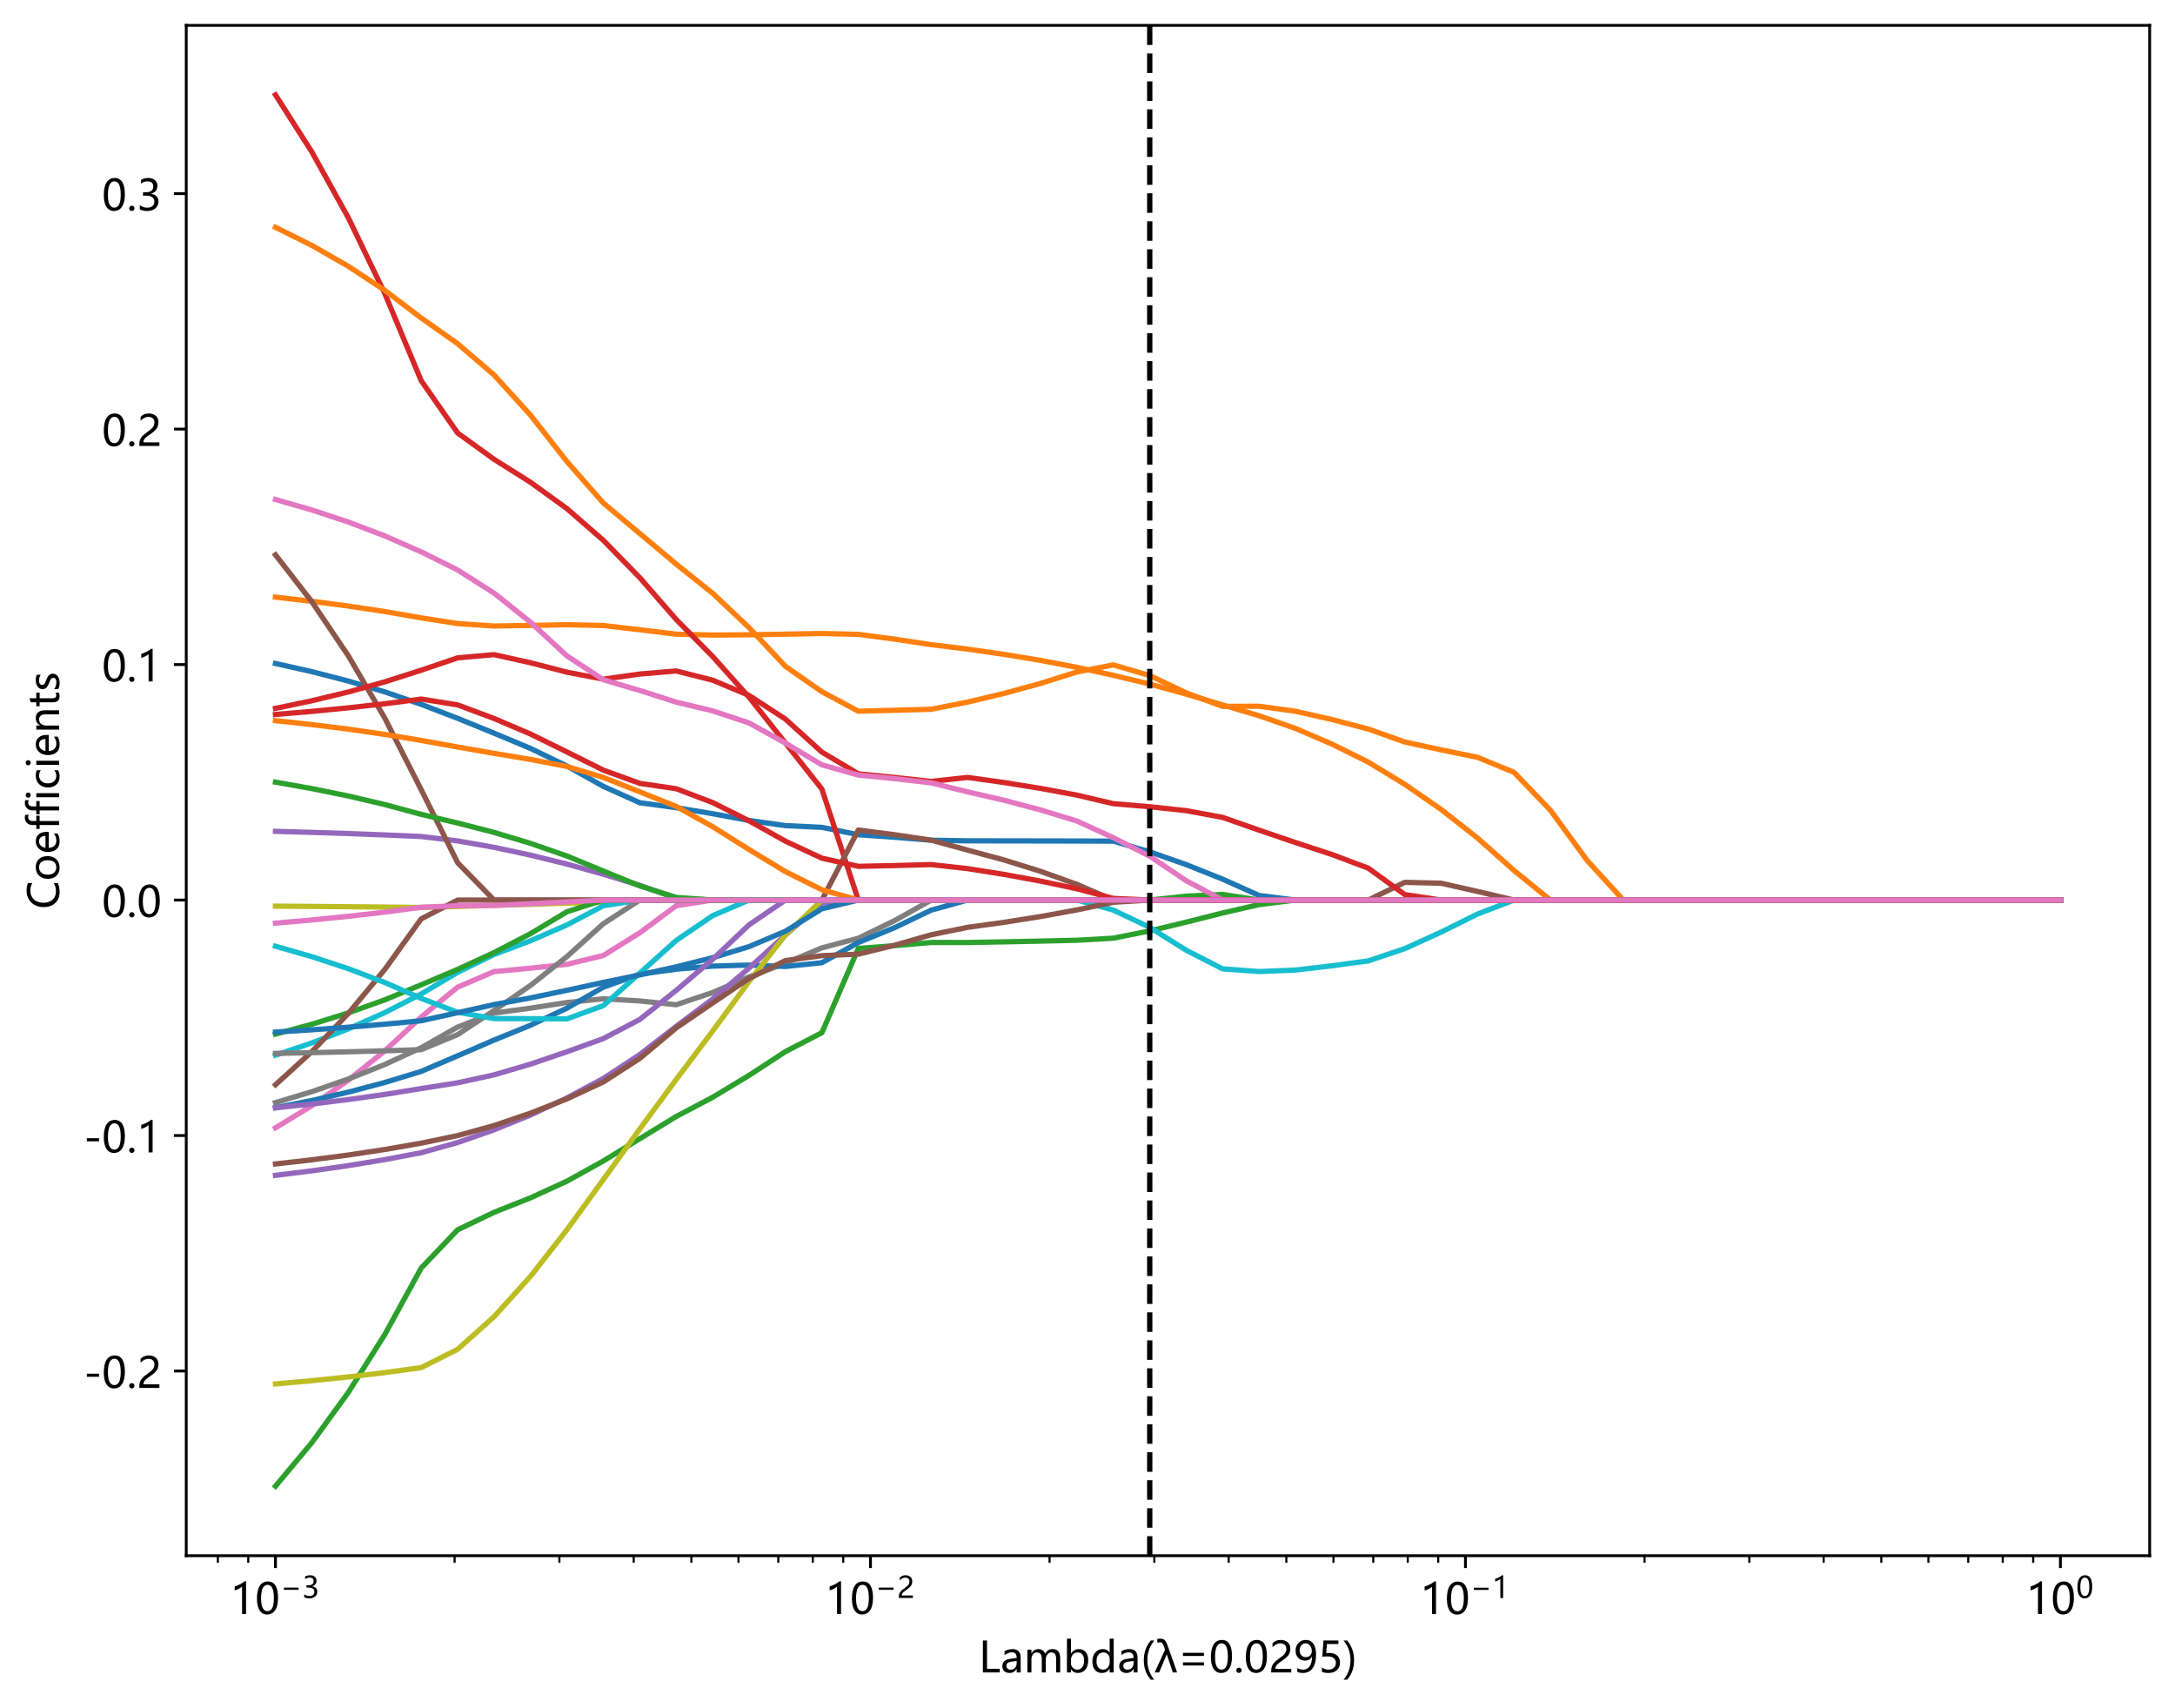 <?xml version="1.0" encoding="utf-8" standalone="no"?>
<!DOCTYPE svg PUBLIC "-//W3C//DTD SVG 1.1//EN"
  "http://www.w3.org/Graphics/SVG/1.1/DTD/svg11.dtd">
<!-- Created with matplotlib (https://matplotlib.org/) -->
<svg height="485.431pt" version="1.1" viewBox="0 0 618.131 485.431" width="618.131pt" xmlns="http://www.w3.org/2000/svg" xmlns:xlink="http://www.w3.org/1999/xlink">
 <defs>
  <style type="text/css">
*{stroke-linecap:butt;stroke-linejoin:round;}
  </style>
 </defs>
 <g id="figure_1">
  <g id="patch_1">
   <path d="M 0 485.431 
L 618.131 485.431 
L 618.131 0 
L 0 0 
z
" style="fill:#ffffff;"/>
  </g>
  <g id="axes_1">
   <g id="patch_2">
    <path d="M 52.931 442.08 
L 610.931 442.08 
L 610.931 7.2 
L 52.931 7.2 
z
" style="fill:#ffffff;"/>
   </g>
   <g id="matplotlib.axis_1">
    <g id="xtick_1">
     <g id="line2d_1">
      <defs>
       <path d="M 0 0 
L 0 3.5 
" id="mb4915606fb" style="stroke:#000000;stroke-width:0.8;"/>
      </defs>
      <g>
       <use style="stroke:#000000;stroke-width:0.8;" x="78.294" xlink:href="#mb4915606fb" y="442.08"/>
      </g>
     </g>
     <g id="text_1">
      <!-- $\mathdefault{10^{-3}}$ -->
      <defs>
       <path d="M 27.828 0 
L 27.828 64.703 
Q 25.594 62.453 20.234 59.672 
Q 14.891 56.891 10.359 55.766 
L 10.359 65.141 
Q 16.359 66.797 23.188 70.438 
Q 30.031 74.078 33.688 77.297 
L 37.312 77.297 
L 37.312 0 
z
" id="MicrosoftYaHei-49"/>
       <path d="M 4.438 36.328 
Q 4.438 56.344 11.078 66.625 
Q 17.719 76.906 30.328 76.906 
Q 54.344 76.906 54.344 38.141 
Q 54.344 19 47.578 8.859 
Q 40.828 -1.266 28.609 -1.266 
Q 17.094 -1.266 10.766 8.344 
Q 4.438 17.969 4.438 36.328 
z
M 14.203 36.766 
Q 14.203 6.641 29.5 6.641 
Q 44.531 6.641 44.531 37.25 
Q 44.531 68.953 29.781 68.953 
Q 14.203 68.953 14.203 36.766 
z
" id="MicrosoftYaHei-48"/>
       <path d="M 62.062 27.688 
L 12.312 27.688 
L 12.312 35.156 
L 62.062 35.156 
z
" id="MicrosoftYaHei-8722"/>
       <path d="M 6.984 12.641 
Q 14.75 6.641 24.516 6.641 
Q 32.328 6.641 36.891 10.469 
Q 41.453 14.312 41.453 20.75 
Q 41.453 35.109 20.906 35.109 
L 14.594 35.109 
L 14.594 43.016 
L 20.609 43.016 
Q 38.812 43.016 38.812 56.5 
Q 38.812 68.953 24.906 68.953 
Q 16.938 68.953 9.906 63.578 
L 9.906 72.609 
Q 17.328 76.906 27.25 76.906 
Q 36.922 76.906 42.781 71.844 
Q 48.641 66.797 48.641 58.734 
Q 48.641 43.891 33.5 39.656 
L 33.5 39.453 
Q 41.703 38.578 46.453 33.672 
Q 51.219 28.766 51.219 21.438 
Q 51.219 11.234 43.875 4.984 
Q 36.531 -1.266 24.312 -1.266 
Q 13.578 -1.266 6.984 2.734 
z
" id="MicrosoftYaHei-51"/>
      </defs>
      <g transform="translate(65.454 458.673)scale(0.12 -0.12)">
       <use transform="translate(0 0.366)" xlink:href="#MicrosoftYaHei-49"/>
       <use transform="translate(58.643 0.366)" xlink:href="#MicrosoftYaHei-48"/>
       <use transform="translate(118.23 38.166)scale(0.7)" xlink:href="#MicrosoftYaHei-8722"/>
       <use transform="translate(170.149 38.166)scale(0.7)" xlink:href="#MicrosoftYaHei-51"/>
      </g>
     </g>
    </g>
    <g id="xtick_2">
     <g id="line2d_2">
      <g>
       <use style="stroke:#000000;stroke-width:0.8;" x="247.385" xlink:href="#mb4915606fb" y="442.08"/>
      </g>
     </g>
     <g id="text_2">
      <!-- $\mathdefault{10^{-2}}$ -->
      <defs>
       <path d="M 41.656 55.812 
Q 41.656 61.922 37.797 65.406 
Q 33.938 68.891 27.297 68.891 
Q 22.609 68.891 17.812 66.5 
Q 13.031 64.109 8.891 59.672 
L 8.891 68.953 
Q 12.594 72.797 17.297 74.844 
Q 22.016 76.906 28.375 76.906 
Q 38.625 76.906 44.875 71.406 
Q 51.125 65.922 51.125 56.547 
Q 51.125 48.188 47.281 42.078 
Q 43.453 35.984 34.188 29.594 
Q 24.703 23.047 21.5 20.219 
Q 18.312 17.391 17.031 14.797 
Q 15.766 12.203 15.766 8.5 
L 53.375 8.5 
L 53.375 0 
L 5.812 0 
L 5.812 3.766 
Q 5.812 10.297 7.594 14.859 
Q 9.375 19.438 13.469 23.75 
Q 17.578 28.078 26.266 34.125 
Q 35.156 40.375 38.406 45.094 
Q 41.656 49.812 41.656 55.812 
z
" id="MicrosoftYaHei-50"/>
      </defs>
      <g transform="translate(234.545 458.673)scale(0.12 -0.12)">
       <use transform="translate(0 0.366)" xlink:href="#MicrosoftYaHei-49"/>
       <use transform="translate(58.643 0.366)" xlink:href="#MicrosoftYaHei-48"/>
       <use transform="translate(118.23 38.166)scale(0.7)" xlink:href="#MicrosoftYaHei-8722"/>
       <use transform="translate(170.149 38.166)scale(0.7)" xlink:href="#MicrosoftYaHei-50"/>
      </g>
     </g>
    </g>
    <g id="xtick_3">
     <g id="line2d_3">
      <g>
       <use style="stroke:#000000;stroke-width:0.8;" x="416.476" xlink:href="#mb4915606fb" y="442.08"/>
      </g>
     </g>
     <g id="text_3">
      <!-- $\mathdefault{10^{-1}}$ -->
      <g transform="translate(403.636 458.673)scale(0.12 -0.12)">
       <use transform="translate(0 0.092)" xlink:href="#MicrosoftYaHei-49"/>
       <use transform="translate(58.643 0.092)" xlink:href="#MicrosoftYaHei-48"/>
       <use transform="translate(118.23 37.892)scale(0.7)" xlink:href="#MicrosoftYaHei-8722"/>
       <use transform="translate(170.149 37.892)scale(0.7)" xlink:href="#MicrosoftYaHei-49"/>
      </g>
     </g>
    </g>
    <g id="xtick_4">
     <g id="line2d_4">
      <g>
       <use style="stroke:#000000;stroke-width:0.8;" x="585.567" xlink:href="#mb4915606fb" y="442.08"/>
      </g>
     </g>
     <g id="text_4">
      <!-- $\mathdefault{10^{0}}$ -->
      <g transform="translate(575.847 458.673)scale(0.12 -0.12)">
       <use transform="translate(0 0.366)" xlink:href="#MicrosoftYaHei-49"/>
       <use transform="translate(58.643 0.366)" xlink:href="#MicrosoftYaHei-48"/>
       <use transform="translate(118.23 38.166)scale(0.7)" xlink:href="#MicrosoftYaHei-48"/>
      </g>
     </g>
    </g>
    <g id="xtick_5">
     <g id="line2d_5">
      <defs>
       <path d="M 0 0 
L 0 2 
" id="mee32a9aa16" style="stroke:#000000;stroke-width:0.6;"/>
      </defs>
      <g>
       <use style="stroke:#000000;stroke-width:0.6;" x="61.908" xlink:href="#mee32a9aa16" y="442.08"/>
      </g>
     </g>
    </g>
    <g id="xtick_6">
     <g id="line2d_6">
      <g>
       <use style="stroke:#000000;stroke-width:0.6;" x="70.557" xlink:href="#mee32a9aa16" y="442.08"/>
      </g>
     </g>
    </g>
    <g id="xtick_7">
     <g id="line2d_7">
      <g>
       <use style="stroke:#000000;stroke-width:0.6;" x="129.196" xlink:href="#mee32a9aa16" y="442.08"/>
      </g>
     </g>
    </g>
    <g id="xtick_8">
     <g id="line2d_8">
      <g>
       <use style="stroke:#000000;stroke-width:0.6;" x="158.971" xlink:href="#mee32a9aa16" y="442.08"/>
      </g>
     </g>
    </g>
    <g id="xtick_9">
     <g id="line2d_9">
      <g>
       <use style="stroke:#000000;stroke-width:0.6;" x="180.097" xlink:href="#mee32a9aa16" y="442.08"/>
      </g>
     </g>
    </g>
    <g id="xtick_10">
     <g id="line2d_10">
      <g>
       <use style="stroke:#000000;stroke-width:0.6;" x="196.484" xlink:href="#mee32a9aa16" y="442.08"/>
      </g>
     </g>
    </g>
    <g id="xtick_11">
     <g id="line2d_11">
      <g>
       <use style="stroke:#000000;stroke-width:0.6;" x="209.873" xlink:href="#mee32a9aa16" y="442.08"/>
      </g>
     </g>
    </g>
    <g id="xtick_12">
     <g id="line2d_12">
      <g>
       <use style="stroke:#000000;stroke-width:0.6;" x="221.193" xlink:href="#mee32a9aa16" y="442.08"/>
      </g>
     </g>
    </g>
    <g id="xtick_13">
     <g id="line2d_13">
      <g>
       <use style="stroke:#000000;stroke-width:0.6;" x="230.999" xlink:href="#mee32a9aa16" y="442.08"/>
      </g>
     </g>
    </g>
    <g id="xtick_14">
     <g id="line2d_14">
      <g>
       <use style="stroke:#000000;stroke-width:0.6;" x="239.648" xlink:href="#mee32a9aa16" y="442.08"/>
      </g>
     </g>
    </g>
    <g id="xtick_15">
     <g id="line2d_15">
      <g>
       <use style="stroke:#000000;stroke-width:0.6;" x="298.287" xlink:href="#mee32a9aa16" y="442.08"/>
      </g>
     </g>
    </g>
    <g id="xtick_16">
     <g id="line2d_16">
      <g>
       <use style="stroke:#000000;stroke-width:0.6;" x="328.062" xlink:href="#mee32a9aa16" y="442.08"/>
      </g>
     </g>
    </g>
    <g id="xtick_17">
     <g id="line2d_17">
      <g>
       <use style="stroke:#000000;stroke-width:0.6;" x="349.188" xlink:href="#mee32a9aa16" y="442.08"/>
      </g>
     </g>
    </g>
    <g id="xtick_18">
     <g id="line2d_18">
      <g>
       <use style="stroke:#000000;stroke-width:0.6;" x="365.575" xlink:href="#mee32a9aa16" y="442.08"/>
      </g>
     </g>
    </g>
    <g id="xtick_19">
     <g id="line2d_19">
      <g>
       <use style="stroke:#000000;stroke-width:0.6;" x="378.963" xlink:href="#mee32a9aa16" y="442.08"/>
      </g>
     </g>
    </g>
    <g id="xtick_20">
     <g id="line2d_20">
      <g>
       <use style="stroke:#000000;stroke-width:0.6;" x="390.284" xlink:href="#mee32a9aa16" y="442.08"/>
      </g>
     </g>
    </g>
    <g id="xtick_21">
     <g id="line2d_21">
      <g>
       <use style="stroke:#000000;stroke-width:0.6;" x="400.089" xlink:href="#mee32a9aa16" y="442.08"/>
      </g>
     </g>
    </g>
    <g id="xtick_22">
     <g id="line2d_22">
      <g>
       <use style="stroke:#000000;stroke-width:0.6;" x="408.739" xlink:href="#mee32a9aa16" y="442.08"/>
      </g>
     </g>
    </g>
    <g id="xtick_23">
     <g id="line2d_23">
      <g>
       <use style="stroke:#000000;stroke-width:0.6;" x="467.378" xlink:href="#mee32a9aa16" y="442.08"/>
      </g>
     </g>
    </g>
    <g id="xtick_24">
     <g id="line2d_24">
      <g>
       <use style="stroke:#000000;stroke-width:0.6;" x="497.153" xlink:href="#mee32a9aa16" y="442.08"/>
      </g>
     </g>
    </g>
    <g id="xtick_25">
     <g id="line2d_25">
      <g>
       <use style="stroke:#000000;stroke-width:0.6;" x="518.279" xlink:href="#mee32a9aa16" y="442.08"/>
      </g>
     </g>
    </g>
    <g id="xtick_26">
     <g id="line2d_26">
      <g>
       <use style="stroke:#000000;stroke-width:0.6;" x="534.666" xlink:href="#mee32a9aa16" y="442.08"/>
      </g>
     </g>
    </g>
    <g id="xtick_27">
     <g id="line2d_27">
      <g>
       <use style="stroke:#000000;stroke-width:0.6;" x="548.054" xlink:href="#mee32a9aa16" y="442.08"/>
      </g>
     </g>
    </g>
    <g id="xtick_28">
     <g id="line2d_28">
      <g>
       <use style="stroke:#000000;stroke-width:0.6;" x="559.374" xlink:href="#mee32a9aa16" y="442.08"/>
      </g>
     </g>
    </g>
    <g id="xtick_29">
     <g id="line2d_29">
      <g>
       <use style="stroke:#000000;stroke-width:0.6;" x="569.18" xlink:href="#mee32a9aa16" y="442.08"/>
      </g>
     </g>
    </g>
    <g id="xtick_30">
     <g id="line2d_30">
      <g>
       <use style="stroke:#000000;stroke-width:0.6;" x="577.83" xlink:href="#mee32a9aa16" y="442.08"/>
      </g>
     </g>
    </g>
    <g id="text_5">
     <!-- Lambda(λ=0.0295) -->
     <defs>
      <path d="M 49.656 0 
L 9.766 0 
L 9.766 75.641 
L 19.531 75.641 
L 19.531 8.641 
L 49.656 8.641 
z
" id="MicrosoftYaHei-76"/>
      <path d="M 9.812 50.25 
Q 17.875 55.281 28.422 55.281 
Q 47.953 55.281 47.953 34.766 
L 47.953 0 
L 38.484 0 
L 38.484 8.344 
L 38.234 8.344 
Q 32.625 -1.266 21.688 -1.266 
Q 13.812 -1.266 9.172 2.984 
Q 4.547 7.234 4.547 14.453 
Q 4.547 29.594 22.469 32.078 
L 38.484 34.328 
Q 38.484 47.562 27.547 47.562 
Q 17.828 47.562 9.812 41.016 
z
M 25.828 25.391 
Q 19.188 24.516 16.672 22.062 
Q 14.156 19.625 14.156 15.234 
Q 14.156 11.375 16.891 8.938 
Q 19.625 6.5 24.125 6.5 
Q 30.375 6.5 34.422 10.891 
Q 38.484 15.281 38.484 21.922 
L 38.484 27.094 
z
" id="MicrosoftYaHei-97"/>
      <path d="M 86.281 0 
L 76.703 0 
L 76.703 31 
Q 76.703 39.797 73.969 43.578 
Q 71.234 47.359 64.984 47.359 
Q 59.719 47.359 55.953 42.422 
Q 52.203 37.5 52.203 30.766 
L 52.203 0 
L 42.625 0 
L 42.625 31.984 
Q 42.625 47.359 30.766 47.359 
Q 25.297 47.359 21.703 42.672 
Q 18.109 37.984 18.109 30.719 
L 18.109 0 
L 8.547 0 
L 8.547 54 
L 18.109 54 
L 18.109 45.453 
L 18.312 45.453 
Q 24.078 55.281 35.156 55.281 
Q 40.578 55.281 44.719 52.297 
Q 48.875 49.312 50.484 44.234 
Q 56.5 55.281 68.453 55.281 
Q 86.281 55.281 86.281 33.297 
z
" id="MicrosoftYaHei-109"/>
      <path d="M 18.109 7.625 
L 18.109 0 
L 8.547 0 
L 8.547 79.938 
L 18.109 79.938 
L 18.109 44.672 
L 18.312 44.672 
Q 24.656 55.281 36.859 55.281 
Q 47.016 55.281 53 48.125 
Q 58.984 40.969 58.984 28.562 
Q 58.984 14.891 52.266 6.812 
Q 45.562 -1.266 34.375 -1.266 
Q 23.828 -1.266 18.312 7.625 
z
M 18.062 22.219 
Q 18.062 15.672 22.312 11.156 
Q 26.562 6.641 32.953 6.641 
Q 40.578 6.641 44.875 12.5 
Q 49.172 18.359 49.172 28.719 
Q 49.172 37.25 45.156 42.297 
Q 41.156 47.359 34.234 47.359 
Q 27.203 47.359 22.625 42.328 
Q 18.062 37.312 18.062 29.547 
z
" id="MicrosoftYaHei-98"/>
      <path d="M 55.422 0 
L 45.844 0 
L 45.844 8.984 
L 45.656 8.984 
Q 39.75 -1.266 27.297 -1.266 
Q 17.047 -1.266 10.984 6.031 
Q 4.938 13.328 4.938 25.734 
Q 4.938 39.109 11.766 47.188 
Q 18.609 55.281 29.641 55.281 
Q 40.672 55.281 45.656 46.688 
L 45.844 46.688 
L 45.844 79.938 
L 55.422 79.938 
z
M 45.906 32.125 
Q 45.906 38.625 41.625 42.984 
Q 37.359 47.359 31.109 47.359 
Q 23.484 47.359 19.094 41.672 
Q 14.703 35.984 14.703 26.172 
Q 14.703 17.141 18.922 11.891 
Q 23.141 6.641 30.172 6.641 
Q 37.109 6.641 41.5 11.781 
Q 45.906 16.938 45.906 24.609 
z
" id="MicrosoftYaHei-100"/>
      <path d="M 23.922 -17.188 
Q 7.469 1.562 7.469 28.859 
Q 7.469 56.156 23.922 75.641 
L 32.375 75.641 
Q 15.875 55.375 15.875 28.953 
Q 15.875 2.594 32.281 -17.188 
z
" id="MicrosoftYaHei-40"/>
      <path d="M 52.938 0 
L 42.672 0 
L 28.469 42.922 
L 10.406 0 
L -0.047 0 
L 24.266 53.562 
L 20.906 63.422 
Q 18.172 71.438 12.703 71.438 
Q 9.969 71.438 6.109 70.312 
L 6.109 79.25 
Q 9.625 79.984 13.375 79.984 
Q 20.016 79.984 23.547 76.438 
Q 27.094 72.906 30.469 63.578 
z
" id="MicrosoftYaHei-955"/>
      <path d="M 62.062 39.016 
L 12.312 39.016 
L 12.312 46.391 
L 62.062 46.391 
z
M 62.062 16.453 
L 12.312 16.453 
L 12.312 23.828 
L 62.062 23.828 
z
" id="MicrosoftYaHei-61"/>
      <path d="M 5.812 5.031 
Q 5.812 7.672 7.609 9.469 
Q 9.422 11.281 12.109 11.281 
Q 14.844 11.281 16.641 9.453 
Q 18.453 7.625 18.453 5.031 
Q 18.453 2.484 16.641 0.656 
Q 14.844 -1.172 12.062 -1.172 
Q 9.375 -1.172 7.594 0.656 
Q 5.812 2.484 5.812 5.031 
z
" id="MicrosoftYaHei-46"/>
      <path d="M 9.031 10.25 
Q 15.281 6.641 22.516 6.641 
Q 32.672 6.641 38.25 14.641 
Q 43.844 22.656 43.844 37.406 
Q 43.75 37.312 43.656 37.406 
Q 38.672 27.938 26.906 27.938 
Q 17.391 27.938 11.141 34.469 
Q 4.891 41.016 4.891 51.469 
Q 4.891 62.594 11.719 69.75 
Q 18.562 76.906 29.438 76.906 
Q 40.719 76.906 47.062 68.047 
Q 53.422 59.188 53.422 42.234 
Q 53.422 21.297 45.219 10.016 
Q 37.016 -1.266 22.516 -1.266 
Q 14.547 -1.266 9.031 1.312 
z
M 14.547 52.688 
Q 14.547 45.062 18.453 40.594 
Q 22.359 36.141 29.25 36.141 
Q 35.203 36.141 39.25 40.203 
Q 43.312 44.281 43.312 50.094 
Q 43.312 58.25 39.281 63.594 
Q 35.25 68.953 28.656 68.953 
Q 22.562 68.953 18.547 64.312 
Q 14.547 59.672 14.547 52.688 
z
" id="MicrosoftYaHei-57"/>
      <path d="M 51.469 23.344 
Q 51.469 12.25 44.109 5.469 
Q 36.766 -1.312 24.359 -1.312 
Q 13.719 -1.312 8.5 1.859 
L 8.5 11.625 
Q 16.156 6.641 24.125 6.641 
Q 32.031 6.641 36.891 11 
Q 41.75 15.375 41.75 22.609 
Q 41.75 29.828 36.688 33.859 
Q 31.641 37.891 22.406 37.891 
Q 15.281 37.891 9.578 37.25 
L 12.359 75.641 
L 47.703 75.641 
L 47.703 67.234 
L 20.406 67.234 
L 18.844 45.797 
L 25.734 46.094 
Q 37.75 46.094 44.609 40.109 
Q 51.469 34.125 51.469 23.344 
z
" id="MicrosoftYaHei-53"/>
      <path d="M 1.219 -17.188 
Q 17.672 2.547 17.672 28.953 
Q 17.672 55.422 1.125 75.641 
L 9.625 75.641 
Q 26.125 56.297 26.125 28.859 
Q 26.125 1.422 9.625 -17.188 
z
" id="MicrosoftYaHei-41"/>
     </defs>
     <g transform="translate(278.163 475.248)scale(0.12 -0.12)">
      <use xlink:href="#MicrosoftYaHei-76"/>
      <use x="51.318" xlink:href="#MicrosoftYaHei-97"/>
      <use x="106.592" xlink:href="#MicrosoftYaHei-109"/>
      <use x="200.293" xlink:href="#MicrosoftYaHei-98"/>
      <use x="264.16" xlink:href="#MicrosoftYaHei-100"/>
      <use x="328.125" xlink:href="#MicrosoftYaHei-97"/>
      <use x="383.398" xlink:href="#MicrosoftYaHei-40"/>
      <use x="416.797" xlink:href="#MicrosoftYaHei-955"/>
      <use x="471.24" xlink:href="#MicrosoftYaHei-61"/>
      <use x="545.41" xlink:href="#MicrosoftYaHei-48"/>
      <use x="604.053" xlink:href="#MicrosoftYaHei-46"/>
      <use x="628.125" xlink:href="#MicrosoftYaHei-48"/>
      <use x="686.768" xlink:href="#MicrosoftYaHei-50"/>
      <use x="745.41" xlink:href="#MicrosoftYaHei-57"/>
      <use x="804.053" xlink:href="#MicrosoftYaHei-53"/>
      <use x="862.695" xlink:href="#MicrosoftYaHei-41"/>
     </g>
    </g>
   </g>
   <g id="matplotlib.axis_2">
    <g id="ytick_1">
     <g id="line2d_31">
      <defs>
       <path d="M 0 0 
L -3.5 0 
" id="m3683b5a52e" style="stroke:#000000;stroke-width:0.8;"/>
      </defs>
      <g>
       <use style="stroke:#000000;stroke-width:0.8;" x="52.931" xlink:href="#m3683b5a52e" y="389.599"/>
      </g>
     </g>
     <g id="text_6">
      <!-- -0.2 -->
      <defs>
       <path d="M 36.375 26.266 
L 7.625 26.266 
L 7.625 33.641 
L 36.375 33.641 
z
" id="MicrosoftYaHei-45"/>
      </defs>
      <g transform="translate(23.776 394.395)scale(0.12 -0.12)">
       <use xlink:href="#MicrosoftYaHei-45"/>
       <use x="43.262" xlink:href="#MicrosoftYaHei-48"/>
       <use x="101.904" xlink:href="#MicrosoftYaHei-46"/>
       <use x="125.977" xlink:href="#MicrosoftYaHei-50"/>
      </g>
     </g>
    </g>
    <g id="ytick_2">
     <g id="line2d_32">
      <g>
       <use style="stroke:#000000;stroke-width:0.8;" x="52.931" xlink:href="#m3683b5a52e" y="322.681"/>
      </g>
     </g>
     <g id="text_7">
      <!-- -0.1 -->
      <g transform="translate(23.776 327.477)scale(0.12 -0.12)">
       <use xlink:href="#MicrosoftYaHei-45"/>
       <use x="43.262" xlink:href="#MicrosoftYaHei-48"/>
       <use x="101.904" xlink:href="#MicrosoftYaHei-46"/>
       <use x="125.977" xlink:href="#MicrosoftYaHei-49"/>
      </g>
     </g>
    </g>
    <g id="ytick_3">
     <g id="line2d_33">
      <g>
       <use style="stroke:#000000;stroke-width:0.8;" x="52.931" xlink:href="#m3683b5a52e" y="255.764"/>
      </g>
     </g>
     <g id="text_8">
      <!-- 0.0 -->
      <g transform="translate(28.968 260.56)scale(0.12 -0.12)">
       <use xlink:href="#MicrosoftYaHei-48"/>
       <use x="58.643" xlink:href="#MicrosoftYaHei-46"/>
       <use x="82.715" xlink:href="#MicrosoftYaHei-48"/>
      </g>
     </g>
    </g>
    <g id="ytick_4">
     <g id="line2d_34">
      <g>
       <use style="stroke:#000000;stroke-width:0.8;" x="52.931" xlink:href="#m3683b5a52e" y="188.846"/>
      </g>
     </g>
     <g id="text_9">
      <!-- 0.1 -->
      <g transform="translate(28.968 193.642)scale(0.12 -0.12)">
       <use xlink:href="#MicrosoftYaHei-48"/>
       <use x="58.643" xlink:href="#MicrosoftYaHei-46"/>
       <use x="82.715" xlink:href="#MicrosoftYaHei-49"/>
      </g>
     </g>
    </g>
    <g id="ytick_5">
     <g id="line2d_35">
      <g>
       <use style="stroke:#000000;stroke-width:0.8;" x="52.931" xlink:href="#m3683b5a52e" y="121.929"/>
      </g>
     </g>
     <g id="text_10">
      <!-- 0.2 -->
      <g transform="translate(28.968 126.725)scale(0.12 -0.12)">
       <use xlink:href="#MicrosoftYaHei-48"/>
       <use x="58.643" xlink:href="#MicrosoftYaHei-46"/>
       <use x="82.715" xlink:href="#MicrosoftYaHei-50"/>
      </g>
     </g>
    </g>
    <g id="ytick_6">
     <g id="line2d_36">
      <g>
       <use style="stroke:#000000;stroke-width:0.8;" x="52.931" xlink:href="#m3683b5a52e" y="55.011"/>
      </g>
     </g>
     <g id="text_11">
      <!-- 0.3 -->
      <g transform="translate(28.968 59.807)scale(0.12 -0.12)">
       <use xlink:href="#MicrosoftYaHei-48"/>
       <use x="58.643" xlink:href="#MicrosoftYaHei-46"/>
       <use x="82.715" xlink:href="#MicrosoftYaHei-51"/>
      </g>
     </g>
    </g>
    <g id="text_12">
     <!-- Coefficients -->
     <defs>
      <path d="M 61.531 3.125 
Q 53.172 -1.266 40.578 -1.266 
Q 24.312 -1.266 14.594 9.062 
Q 4.891 19.391 4.891 36.375 
Q 4.891 54.641 15.828 65.766 
Q 26.766 76.906 43.609 76.906 
Q 54.438 76.906 61.531 73.828 
L 61.531 63.625 
Q 53.422 68.109 43.703 68.109 
Q 31.062 68.109 23.094 59.688 
Q 15.141 51.266 15.141 36.969 
Q 15.141 23.391 22.562 15.406 
Q 29.984 7.422 42 7.422 
Q 53.219 7.422 61.531 12.5 
z
" id="MicrosoftYaHei-67"/>
      <path d="M 4.938 26.422 
Q 4.938 39.797 12.406 47.531 
Q 19.875 55.281 32.672 55.281 
Q 44.828 55.281 51.734 47.828 
Q 58.641 40.375 58.641 27.25 
Q 58.641 14.453 51.266 6.594 
Q 43.891 -1.266 31.5 -1.266 
Q 19.391 -1.266 12.156 6.344 
Q 4.938 13.969 4.938 26.422 
z
M 14.703 26.703 
Q 14.703 17.391 19.406 12.016 
Q 24.125 6.641 32.078 6.641 
Q 40.281 6.641 44.578 11.891 
Q 48.875 17.141 48.875 26.953 
Q 48.875 36.812 44.578 42.078 
Q 40.281 47.359 32.078 47.359 
Q 24.031 47.359 19.359 41.844 
Q 14.703 36.328 14.703 26.703 
z
" id="MicrosoftYaHei-111"/>
      <path d="M 52.547 24.562 
L 14.75 24.562 
Q 14.984 15.922 19.469 11.203 
Q 23.969 6.5 32.031 6.5 
Q 41.109 6.5 48.688 12.312 
L 48.688 3.766 
Q 41.547 -1.266 29.781 -1.266 
Q 18.062 -1.266 11.5 6.156 
Q 4.938 13.578 4.938 26.766 
Q 4.938 39.156 12.141 47.219 
Q 19.344 55.281 30.031 55.281 
Q 40.625 55.281 46.578 48.469 
Q 52.547 41.656 52.547 29.391 
z
M 42.969 32.234 
Q 42.922 39.547 39.5 43.547 
Q 36.078 47.562 29.891 47.562 
Q 24.172 47.562 20 43.312 
Q 15.828 39.062 14.75 32.234 
z
" id="MicrosoftYaHei-101"/>
      <path d="M 36.234 71.781 
Q 33.547 73.188 30.422 73.188 
Q 21.438 73.188 21.438 62.062 
L 21.438 54 
L 34.078 54 
L 34.078 46.094 
L 21.438 46.094 
L 21.438 0 
L 11.969 0 
L 11.969 46.094 
L 2.734 46.094 
L 2.734 54 
L 11.969 54 
L 11.969 62.5 
Q 11.969 71.188 16.969 76.141 
Q 21.969 81.109 29.688 81.109 
Q 33.797 81.109 36.234 80.172 
z
" id="MicrosoftYaHei-102"/>
      <path d="M 7.375 73.047 
Q 7.375 75.594 9.109 77.312 
Q 10.844 79.047 13.375 79.047 
Q 15.969 79.047 17.75 77.344 
Q 19.531 75.641 19.531 73.047 
Q 19.531 70.516 17.75 68.828 
Q 15.969 67.141 13.375 67.141 
Q 10.797 67.141 9.078 68.828 
Q 7.375 70.516 7.375 73.047 
z
M 8.5 0 
L 8.5 54 
L 18.062 54 
L 18.062 0 
z
" id="MicrosoftYaHei-105"/>
      <path d="M 45.844 2.438 
Q 39.656 -1.266 30.906 -1.266 
Q 19.188 -1.266 12.062 6.25 
Q 4.938 13.766 4.938 25.734 
Q 4.938 39.016 12.625 47.141 
Q 20.312 55.281 33.203 55.281 
Q 40.625 55.281 45.906 52.641 
L 45.906 43.172 
Q 40.188 47.359 33.203 47.359 
Q 25 47.359 19.844 41.672 
Q 14.703 35.984 14.703 26.516 
Q 14.703 17.188 19.562 11.906 
Q 24.422 6.641 32.672 6.641 
Q 39.656 6.641 45.844 11.234 
z
" id="MicrosoftYaHei-99"/>
      <path d="M 54.203 0 
L 44.672 0 
L 44.672 30.719 
Q 44.672 47.359 32.516 47.359 
Q 26.219 47.359 22.156 42.672 
Q 18.109 37.984 18.109 30.812 
L 18.109 0 
L 8.547 0 
L 8.547 54 
L 18.109 54 
L 18.109 45.062 
L 18.312 45.062 
Q 24.422 55.281 36.031 55.281 
Q 44.922 55.281 49.562 49.578 
Q 54.203 43.891 54.203 33.016 
z
" id="MicrosoftYaHei-110"/>
      <path d="M 34.469 0.531 
Q 31.344 -1.172 26.031 -1.172 
Q 11.531 -1.172 11.531 14.891 
L 11.531 46.094 
L 2.25 46.094 
L 2.25 54 
L 11.531 54 
L 11.531 67 
L 21.047 70.016 
L 21.047 54 
L 34.469 54 
L 34.469 46.094 
L 21.047 46.094 
L 21.047 16.609 
Q 21.047 11.281 22.844 8.984 
Q 24.656 6.688 28.859 6.688 
Q 32.078 6.688 34.469 8.5 
z
" id="MicrosoftYaHei-116"/>
      <path d="M 5.516 11.672 
Q 12.75 6.453 21.094 6.453 
Q 32.281 6.453 32.281 13.766 
Q 32.281 16.891 29.828 18.922 
Q 27.391 20.953 19.922 23.734 
Q 10.938 27.344 8.25 30.875 
Q 5.562 34.422 5.562 39.453 
Q 5.562 46.625 11.641 50.953 
Q 17.719 55.281 26.609 55.281 
Q 33.5 55.281 39.406 52.875 
L 39.406 43.656 
Q 33.344 47.562 25.688 47.562 
Q 21.094 47.562 18.203 45.562 
Q 15.328 43.562 15.328 40.281 
Q 15.328 37.062 17.406 35.25 
Q 19.484 33.453 26.609 30.609 
Q 35.641 27.25 38.812 23.625 
Q 42 20.016 42 14.703 
Q 42 7.281 35.906 3 
Q 29.828 -1.266 20.172 -1.266 
Q 11.766 -1.266 5.516 1.906 
z
" id="MicrosoftYaHei-115"/>
     </defs>
     <g transform="translate(16.793 258.349)rotate(-90)scale(0.12 -0.12)">
      <use xlink:href="#MicrosoftYaHei-67"/>
      <use x="66.895" xlink:href="#MicrosoftYaHei-111"/>
      <use x="130.469" xlink:href="#MicrosoftYaHei-101"/>
      <use x="187.207" xlink:href="#MicrosoftYaHei-102"/>
      <use x="221.875" xlink:href="#MicrosoftYaHei-102"/>
      <use x="256.543" xlink:href="#MicrosoftYaHei-105"/>
      <use x="283.154" xlink:href="#MicrosoftYaHei-99"/>
      <use x="333.301" xlink:href="#MicrosoftYaHei-105"/>
      <use x="359.912" xlink:href="#MicrosoftYaHei-101"/>
      <use x="416.65" xlink:href="#MicrosoftYaHei-110"/>
      <use x="478.271" xlink:href="#MicrosoftYaHei-116"/>
      <use x="515.527" xlink:href="#MicrosoftYaHei-115"/>
     </g>
    </g>
   </g>
   <g id="line2d_37">
    <path clip-path="url(#p13ace323f9)" d="M 585.567 255.764 
L 575.214 255.764 
L 564.862 255.764 
L 554.509 255.764 
L 544.157 255.764 
L 533.804 255.764 
L 523.452 255.764 
L 513.099 255.764 
L 502.747 255.764 
L 492.394 255.764 
L 482.042 255.764 
L 471.689 255.764 
L 461.337 255.764 
L 450.984 255.764 
L 440.632 255.764 
L 430.279 255.764 
L 419.927 255.764 
L 409.574 255.764 
L 399.222 255.764 
L 388.869 255.764 
L 378.517 255.764 
L 368.164 255.764 
L 357.812 254.458 
L 347.459 249.824 
L 337.107 245.694 
L 326.754 242.065 
L 316.402 239.024 
L 306.049 238.985 
L 295.697 238.966 
L 285.344 238.948 
L 274.992 238.934 
L 264.639 238.762 
L 254.287 237.924 
L 243.934 237.205 
L 233.582 235.106 
L 223.229 234.614 
L 212.877 233.15 
L 202.524 231.226 
L 192.172 229.517 
L 181.819 228.11 
L 171.467 223.457 
L 161.114 217.672 
L 150.762 212.677 
L 140.409 208.346 
L 130.057 204.128 
L 119.704 200.155 
L 109.352 196.611 
L 98.999 193.535 
L 88.647 190.864 
L 78.294 188.544 
" style="fill:none;stroke:#1f77b4;stroke-linecap:square;stroke-width:1.5;"/>
   </g>
   <g id="line2d_38">
    <path clip-path="url(#p13ace323f9)" d="M 585.567 255.764 
L 575.214 255.764 
L 564.862 255.764 
L 554.509 255.764 
L 544.157 255.764 
L 533.804 255.764 
L 523.452 255.764 
L 513.099 255.764 
L 502.747 255.764 
L 492.394 255.764 
L 482.042 255.764 
L 471.689 255.764 
L 461.337 255.764 
L 450.984 255.764 
L 440.632 255.764 
L 430.279 247.367 
L 419.927 238.152 
L 409.574 230.02 
L 399.222 222.868 
L 388.869 216.563 
L 378.517 211.44 
L 368.164 206.991 
L 357.812 203.382 
L 347.459 200.329 
L 337.107 197.245 
L 326.754 194.386 
L 316.402 191.897 
L 306.049 189.638 
L 295.697 187.665 
L 285.344 185.951 
L 274.992 184.462 
L 264.639 183.196 
L 254.287 181.628 
L 243.934 180.264 
L 233.582 180.025 
L 223.229 180.207 
L 212.877 180.383 
L 202.524 180.462 
L 192.172 180.21 
L 181.819 178.952 
L 171.467 177.752 
L 161.114 177.525 
L 150.762 177.726 
L 140.409 177.892 
L 130.057 177.198 
L 119.704 175.579 
L 109.352 173.782 
L 98.999 172.222 
L 88.647 170.867 
L 78.294 169.69 
" style="fill:none;stroke:#ff7f0e;stroke-linecap:square;stroke-width:1.5;"/>
   </g>
   <g id="line2d_39">
    <path clip-path="url(#p13ace323f9)" d="M 585.567 255.764 
L 575.214 255.764 
L 564.862 255.764 
L 554.509 255.764 
L 544.157 255.764 
L 533.804 255.764 
L 523.452 255.764 
L 513.099 255.764 
L 502.747 255.764 
L 492.394 255.764 
L 482.042 255.764 
L 471.689 255.764 
L 461.337 255.764 
L 450.984 255.764 
L 440.632 255.764 
L 430.279 255.764 
L 419.927 255.764 
L 409.574 255.764 
L 399.222 255.764 
L 388.869 255.764 
L 378.517 255.764 
L 368.164 255.764 
L 357.812 257.056 
L 347.459 259.434 
L 337.107 262.044 
L 326.754 264.53 
L 316.402 266.601 
L 306.049 267.187 
L 295.697 267.43 
L 285.344 267.641 
L 274.992 267.825 
L 264.639 267.824 
L 254.287 268.724 
L 243.934 269.513 
L 233.582 293.459 
L 223.229 298.82 
L 212.877 305.583 
L 202.524 311.817 
L 192.172 317.277 
L 181.819 323.583 
L 171.467 329.906 
L 161.114 335.658 
L 150.762 340.388 
L 140.409 344.503 
L 130.057 349.477 
L 119.704 360.338 
L 109.352 379.238 
L 98.999 395.661 
L 88.647 409.92 
L 78.294 422.313 
" style="fill:none;stroke:#2ca02c;stroke-linecap:square;stroke-width:1.5;"/>
   </g>
   <g id="line2d_40">
    <path clip-path="url(#p13ace323f9)" d="M 585.567 255.764 
L 575.214 255.764 
L 564.862 255.764 
L 554.509 255.764 
L 544.157 255.764 
L 533.804 255.764 
L 523.452 255.764 
L 513.099 255.764 
L 502.747 255.764 
L 492.394 255.764 
L 482.042 255.764 
L 471.689 255.764 
L 461.337 255.764 
L 450.984 255.764 
L 440.632 255.764 
L 430.279 255.764 
L 419.927 255.764 
L 409.574 255.764 
L 399.222 255.764 
L 388.869 255.764 
L 378.517 255.764 
L 368.164 255.764 
L 357.812 255.764 
L 347.459 255.764 
L 337.107 255.764 
L 326.754 255.764 
L 316.402 255.764 
L 306.049 255.764 
L 295.697 255.764 
L 285.344 255.764 
L 274.992 255.764 
L 264.639 255.764 
L 254.287 255.764 
L 243.934 255.764 
L 233.582 224.234 
L 223.229 211.163 
L 212.877 198.124 
L 202.524 186.532 
L 192.172 176.031 
L 181.819 164.152 
L 171.467 153.538 
L 161.114 144.531 
L 150.762 137.043 
L 140.409 130.527 
L 130.057 123.038 
L 119.704 108.173 
L 109.352 83.409 
L 98.999 61.89 
L 88.647 43.205 
L 78.294 26.967 
" style="fill:none;stroke:#d62728;stroke-linecap:square;stroke-width:1.5;"/>
   </g>
   <g id="line2d_41">
    <path clip-path="url(#p13ace323f9)" d="M 585.567 255.764 
L 575.214 255.764 
L 564.862 255.764 
L 554.509 255.764 
L 544.157 255.764 
L 533.804 255.764 
L 523.452 255.764 
L 513.099 255.764 
L 502.747 255.764 
L 492.394 255.764 
L 482.042 255.764 
L 471.689 255.764 
L 461.337 255.764 
L 450.984 255.764 
L 440.632 255.764 
L 430.279 255.764 
L 419.927 255.764 
L 409.574 255.764 
L 399.222 255.764 
L 388.869 255.764 
L 378.517 255.764 
L 368.164 255.764 
L 357.812 255.764 
L 347.459 255.764 
L 337.107 255.764 
L 326.754 255.764 
L 316.402 255.764 
L 306.049 255.764 
L 295.697 255.764 
L 285.344 255.764 
L 274.992 255.764 
L 264.639 255.764 
L 254.287 255.764 
L 243.934 255.764 
L 233.582 255.764 
L 223.229 255.764 
L 212.877 255.764 
L 202.524 255.764 
L 192.172 255.255 
L 181.819 251.585 
L 171.467 248.431 
L 161.114 245.547 
L 150.762 242.997 
L 140.409 240.782 
L 130.057 238.955 
L 119.704 237.705 
L 109.352 237.258 
L 98.999 236.87 
L 88.647 236.532 
L 78.294 236.24 
" style="fill:none;stroke:#9467bd;stroke-linecap:square;stroke-width:1.5;"/>
   </g>
   <g id="line2d_42">
    <path clip-path="url(#p13ace323f9)" d="M 585.567 255.764 
L 575.214 255.764 
L 564.862 255.764 
L 554.509 255.764 
L 544.157 255.764 
L 533.804 255.764 
L 523.452 255.764 
L 513.099 255.764 
L 502.747 255.764 
L 492.394 255.764 
L 482.042 255.764 
L 471.689 255.764 
L 461.337 255.764 
L 450.984 255.764 
L 440.632 255.764 
L 430.279 255.764 
L 419.927 253.326 
L 409.574 250.989 
L 399.222 250.732 
L 388.869 255.764 
L 378.517 255.764 
L 368.164 255.764 
L 357.812 255.764 
L 347.459 255.764 
L 337.107 255.764 
L 326.754 255.764 
L 316.402 255.764 
L 306.049 255.764 
L 295.697 255.764 
L 285.344 255.764 
L 274.992 255.764 
L 264.639 255.764 
L 254.287 255.764 
L 243.934 255.764 
L 233.582 255.764 
L 223.229 255.764 
L 212.877 255.764 
L 202.524 255.764 
L 192.172 255.764 
L 181.819 255.764 
L 171.467 255.764 
L 161.114 255.764 
L 150.762 255.764 
L 140.409 255.764 
L 130.057 245.155 
L 119.704 224.415 
L 109.352 204.057 
L 98.999 186.372 
L 88.647 171.013 
L 78.294 157.671 
" style="fill:none;stroke:#8c564b;stroke-linecap:square;stroke-width:1.5;"/>
   </g>
   <g id="line2d_43">
    <path clip-path="url(#p13ace323f9)" d="M 585.567 255.764 
L 575.214 255.764 
L 564.862 255.764 
L 554.509 255.764 
L 544.157 255.764 
L 533.804 255.764 
L 523.452 255.764 
L 513.099 255.764 
L 502.747 255.764 
L 492.394 255.764 
L 482.042 255.764 
L 471.689 255.764 
L 461.337 255.764 
L 450.984 255.764 
L 440.632 255.764 
L 430.279 255.764 
L 419.927 255.764 
L 409.574 255.764 
L 399.222 255.764 
L 388.869 255.764 
L 378.517 255.764 
L 368.164 255.764 
L 357.812 255.764 
L 347.459 255.764 
L 337.107 255.764 
L 326.754 255.764 
L 316.402 255.764 
L 306.049 255.764 
L 295.697 255.764 
L 285.344 255.764 
L 274.992 255.764 
L 264.639 255.764 
L 254.287 255.764 
L 243.934 255.764 
L 233.582 255.764 
L 223.229 255.764 
L 212.877 255.764 
L 202.524 255.764 
L 192.172 257.372 
L 181.819 265.082 
L 171.467 271.514 
L 161.114 274.03 
L 150.762 275.121 
L 140.409 276.094 
L 130.057 280.514 
L 119.704 289.022 
L 109.352 298.618 
L 98.999 306.952 
L 88.647 314.19 
L 78.294 320.479 
" style="fill:none;stroke:#e377c2;stroke-linecap:square;stroke-width:1.5;"/>
   </g>
   <g id="line2d_44">
    <path clip-path="url(#p13ace323f9)" d="M 585.567 255.764 
L 575.214 255.764 
L 564.862 255.764 
L 554.509 255.764 
L 544.157 255.764 
L 533.804 255.764 
L 523.452 255.764 
L 513.099 255.764 
L 502.747 255.764 
L 492.394 255.764 
L 482.042 255.764 
L 471.689 255.764 
L 461.337 255.764 
L 450.984 255.764 
L 440.632 255.764 
L 430.279 255.764 
L 419.927 255.764 
L 409.574 255.764 
L 399.222 255.764 
L 388.869 255.764 
L 378.517 255.764 
L 368.164 255.764 
L 357.812 255.764 
L 347.459 255.764 
L 337.107 255.764 
L 326.754 255.764 
L 316.402 255.764 
L 306.049 255.764 
L 295.697 255.764 
L 285.344 255.764 
L 274.992 255.764 
L 264.639 255.787 
L 254.287 261.58 
L 243.934 266.607 
L 233.582 269.344 
L 223.229 273.703 
L 212.877 277.596 
L 202.524 282.04 
L 192.172 285.513 
L 181.819 284.435 
L 171.467 283.822 
L 161.114 284.879 
L 150.762 286.489 
L 140.409 287.878 
L 130.057 291.848 
L 119.704 297.728 
L 109.352 302.485 
L 98.999 306.617 
L 88.647 310.205 
L 78.294 313.322 
" style="fill:none;stroke:#7f7f7f;stroke-linecap:square;stroke-width:1.5;"/>
   </g>
   <g id="line2d_45">
    <path clip-path="url(#p13ace323f9)" d="M 585.567 255.764 
L 575.214 255.764 
L 564.862 255.764 
L 554.509 255.764 
L 544.157 255.764 
L 533.804 255.764 
L 523.452 255.764 
L 513.099 255.764 
L 502.747 255.764 
L 492.394 255.764 
L 482.042 255.764 
L 471.689 255.764 
L 461.337 255.764 
L 450.984 255.764 
L 440.632 255.764 
L 430.279 255.764 
L 419.927 255.764 
L 409.574 255.764 
L 399.222 255.764 
L 388.869 255.764 
L 378.517 255.764 
L 368.164 255.764 
L 357.812 255.764 
L 347.459 255.764 
L 337.107 255.764 
L 326.754 255.764 
L 316.402 255.764 
L 306.049 255.764 
L 295.697 255.764 
L 285.344 255.764 
L 274.992 255.764 
L 264.639 255.764 
L 254.287 255.764 
L 243.934 255.764 
L 233.582 255.764 
L 223.229 255.764 
L 212.877 255.764 
L 202.524 255.764 
L 192.172 255.764 
L 181.819 255.764 
L 171.467 256.391 
L 161.114 256.654 
L 150.762 256.972 
L 140.409 257.251 
L 130.057 257.598 
L 119.704 257.866 
L 109.352 257.754 
L 98.999 257.657 
L 88.647 257.574 
L 78.294 257.501 
" style="fill:none;stroke:#bcbd22;stroke-linecap:square;stroke-width:1.5;"/>
   </g>
   <g id="line2d_46">
    <path clip-path="url(#p13ace323f9)" d="M 585.567 255.764 
L 575.214 255.764 
L 564.862 255.764 
L 554.509 255.764 
L 544.157 255.764 
L 533.804 255.764 
L 523.452 255.764 
L 513.099 255.764 
L 502.747 255.764 
L 492.394 255.764 
L 482.042 255.764 
L 471.689 255.764 
L 461.337 255.764 
L 450.984 255.764 
L 440.632 255.764 
L 430.279 255.764 
L 419.927 255.764 
L 409.574 255.764 
L 399.222 255.764 
L 388.869 255.764 
L 378.517 255.764 
L 368.164 255.764 
L 357.812 255.764 
L 347.459 255.764 
L 337.107 255.764 
L 326.754 255.764 
L 316.402 255.764 
L 306.049 255.764 
L 295.697 255.764 
L 285.344 255.764 
L 274.992 255.764 
L 264.639 255.764 
L 254.287 255.764 
L 243.934 255.764 
L 233.582 255.764 
L 223.229 255.764 
L 212.877 255.764 
L 202.524 255.764 
L 192.172 255.764 
L 181.819 255.764 
L 171.467 257.384 
L 161.114 262.837 
L 150.762 267.335 
L 140.409 271.231 
L 130.057 276.301 
L 119.704 282.442 
L 109.352 287.748 
L 98.999 292.357 
L 88.647 296.36 
L 78.294 299.837 
" style="fill:none;stroke:#17becf;stroke-linecap:square;stroke-width:1.5;"/>
   </g>
   <g id="line2d_47">
    <path clip-path="url(#p13ace323f9)" d="M 585.567 255.764 
L 575.214 255.764 
L 564.862 255.764 
L 554.509 255.764 
L 544.157 255.764 
L 533.804 255.764 
L 523.452 255.764 
L 513.099 255.764 
L 502.747 255.764 
L 492.394 255.764 
L 482.042 255.764 
L 471.689 255.764 
L 461.337 255.764 
L 450.984 255.764 
L 440.632 255.764 
L 430.279 255.764 
L 419.927 255.764 
L 409.574 255.764 
L 399.222 255.764 
L 388.869 255.764 
L 378.517 255.764 
L 368.164 255.764 
L 357.812 255.764 
L 347.459 255.764 
L 337.107 255.764 
L 326.754 255.764 
L 316.402 255.764 
L 306.049 255.764 
L 295.697 255.764 
L 285.344 255.764 
L 274.992 255.764 
L 264.639 258.63 
L 254.287 263.591 
L 243.934 267.84 
L 233.582 273.566 
L 223.229 274.639 
L 212.877 274.238 
L 202.524 274.536 
L 192.172 275.415 
L 181.819 276.841 
L 171.467 280.515 
L 161.114 286.49 
L 150.762 291.337 
L 140.409 295.551 
L 130.057 300.027 
L 119.704 304.455 
L 109.352 307.606 
L 98.999 310.343 
L 88.647 312.72 
L 78.294 314.783 
" style="fill:none;stroke:#1f77b4;stroke-linecap:square;stroke-width:1.5;"/>
   </g>
   <g id="line2d_48">
    <path clip-path="url(#p13ace323f9)" d="M 585.567 255.764 
L 575.214 255.764 
L 564.862 255.764 
L 554.509 255.764 
L 544.157 255.764 
L 533.804 255.764 
L 523.452 255.764 
L 513.099 255.764 
L 502.747 255.764 
L 492.394 255.764 
L 482.042 255.764 
L 471.689 255.764 
L 461.337 255.764 
L 450.984 244.411 
L 440.632 230.258 
L 430.279 219.466 
L 419.927 215.217 
L 409.574 213.083 
L 399.222 210.848 
L 388.869 207.162 
L 378.517 204.464 
L 368.164 202.117 
L 357.812 200.689 
L 347.459 200.728 
L 337.107 196.884 
L 326.754 191.965 
L 316.402 188.946 
L 306.049 190.951 
L 295.697 194.214 
L 285.344 197.045 
L 274.992 199.508 
L 264.639 201.553 
L 254.287 201.83 
L 243.934 202.095 
L 233.582 196.558 
L 223.229 189.354 
L 212.877 178.348 
L 202.524 168.575 
L 192.172 160.305 
L 181.819 151.603 
L 171.467 142.95 
L 161.114 131.144 
L 150.762 117.958 
L 140.409 106.556 
L 130.057 97.663 
L 119.704 90.358 
L 109.352 82.504 
L 98.999 75.677 
L 88.647 69.748 
L 78.294 64.598 
" style="fill:none;stroke:#ff7f0e;stroke-linecap:square;stroke-width:1.5;"/>
   </g>
   <g id="line2d_49">
    <path clip-path="url(#p13ace323f9)" d="M 585.567 255.764 
L 575.214 255.764 
L 564.862 255.764 
L 554.509 255.764 
L 544.157 255.764 
L 533.804 255.764 
L 523.452 255.764 
L 513.099 255.764 
L 502.747 255.764 
L 492.394 255.764 
L 482.042 255.764 
L 471.689 255.764 
L 461.337 255.764 
L 450.984 255.764 
L 440.632 255.764 
L 430.279 255.764 
L 419.927 255.764 
L 409.574 255.764 
L 399.222 255.764 
L 388.869 255.764 
L 378.517 255.764 
L 368.164 255.764 
L 357.812 255.764 
L 347.459 254.167 
L 337.107 254.658 
L 326.754 255.764 
L 316.402 255.764 
L 306.049 255.764 
L 295.697 255.764 
L 285.344 255.764 
L 274.992 255.764 
L 264.639 255.764 
L 254.287 255.764 
L 243.934 255.764 
L 233.582 255.764 
L 223.229 255.764 
L 212.877 255.764 
L 202.524 255.764 
L 192.172 255.764 
L 181.819 255.764 
L 171.467 255.764 
L 161.114 259.084 
L 150.762 265.313 
L 140.409 270.698 
L 130.057 275.455 
L 119.704 279.843 
L 109.352 284.113 
L 98.999 287.826 
L 88.647 291.05 
L 78.294 293.85 
" style="fill:none;stroke:#2ca02c;stroke-linecap:square;stroke-width:1.5;"/>
   </g>
   <g id="line2d_50">
    <path clip-path="url(#p13ace323f9)" d="M 585.567 255.764 
L 575.214 255.764 
L 564.862 255.764 
L 554.509 255.764 
L 544.157 255.764 
L 533.804 255.764 
L 523.452 255.764 
L 513.099 255.764 
L 502.747 255.764 
L 492.394 255.764 
L 482.042 255.764 
L 471.689 255.764 
L 461.337 255.764 
L 450.984 255.764 
L 440.632 255.764 
L 430.279 255.764 
L 419.927 255.764 
L 409.574 255.764 
L 399.222 254.205 
L 388.869 246.71 
L 378.517 242.812 
L 368.164 239.425 
L 357.812 235.898 
L 347.459 232.271 
L 337.107 230.365 
L 326.754 229.242 
L 316.402 228.378 
L 306.049 225.947 
L 295.697 224.029 
L 285.344 222.364 
L 274.992 220.917 
L 264.639 222.05 
L 254.287 220.926 
L 243.934 219.895 
L 233.582 213.725 
L 223.229 204.359 
L 212.877 197.607 
L 202.524 193.284 
L 192.172 190.662 
L 181.819 191.544 
L 171.467 192.99 
L 161.114 191.008 
L 150.762 188.334 
L 140.409 186.027 
L 130.057 186.933 
L 119.704 190.453 
L 109.352 193.763 
L 98.999 196.634 
L 88.647 199.128 
L 78.294 201.294 
" style="fill:none;stroke:#d62728;stroke-linecap:square;stroke-width:1.5;"/>
   </g>
   <g id="line2d_51">
    <path clip-path="url(#p13ace323f9)" d="M 585.567 255.764 
L 575.214 255.764 
L 564.862 255.764 
L 554.509 255.764 
L 544.157 255.764 
L 533.804 255.764 
L 523.452 255.764 
L 513.099 255.764 
L 502.747 255.764 
L 492.394 255.764 
L 482.042 255.764 
L 471.689 255.764 
L 461.337 255.764 
L 450.984 255.764 
L 440.632 255.764 
L 430.279 255.764 
L 419.927 255.764 
L 409.574 255.764 
L 399.222 255.764 
L 388.869 255.764 
L 378.517 255.764 
L 368.164 255.764 
L 357.812 255.764 
L 347.459 255.764 
L 337.107 255.764 
L 326.754 255.764 
L 316.402 255.764 
L 306.049 255.764 
L 295.697 255.764 
L 285.344 255.764 
L 274.992 255.764 
L 264.639 255.764 
L 254.287 255.764 
L 243.934 255.764 
L 233.582 256.616 
L 223.229 265.696 
L 212.877 275.096 
L 202.524 283.89 
L 192.172 291.648 
L 181.819 299.664 
L 171.467 306.455 
L 161.114 312.001 
L 150.762 316.85 
L 140.409 321.059 
L 130.057 324.676 
L 119.704 327.561 
L 109.352 329.523 
L 98.999 331.228 
L 88.647 332.709 
L 78.294 333.994 
" style="fill:none;stroke:#9467bd;stroke-linecap:square;stroke-width:1.5;"/>
   </g>
   <g id="line2d_52">
    <path clip-path="url(#p13ace323f9)" d="M 585.567 255.764 
L 575.214 255.764 
L 564.862 255.764 
L 554.509 255.764 
L 544.157 255.764 
L 533.804 255.764 
L 523.452 255.764 
L 513.099 255.764 
L 502.747 255.764 
L 492.394 255.764 
L 482.042 255.764 
L 471.689 255.764 
L 461.337 255.764 
L 450.984 255.764 
L 440.632 255.764 
L 430.279 255.764 
L 419.927 255.764 
L 409.574 255.764 
L 399.222 255.764 
L 388.869 255.764 
L 378.517 255.764 
L 368.164 255.764 
L 357.812 255.764 
L 347.459 255.764 
L 337.107 255.764 
L 326.754 255.764 
L 316.402 255.764 
L 306.049 251.305 
L 295.697 247.596 
L 285.344 244.376 
L 274.992 241.578 
L 264.639 238.743 
L 254.287 237.203 
L 243.934 235.865 
L 233.582 255.764 
L 223.229 255.764 
L 212.877 255.764 
L 202.524 255.764 
L 192.172 255.764 
L 181.819 255.764 
L 171.467 255.764 
L 161.114 255.764 
L 150.762 255.764 
L 140.409 255.764 
L 130.057 255.764 
L 119.704 261.106 
L 109.352 275.483 
L 98.999 287.978 
L 88.647 298.827 
L 78.294 308.256 
" style="fill:none;stroke:#8c564b;stroke-linecap:square;stroke-width:1.5;"/>
   </g>
   <g id="line2d_53">
    <path clip-path="url(#p13ace323f9)" d="M 585.567 255.764 
L 575.214 255.764 
L 564.862 255.764 
L 554.509 255.764 
L 544.157 255.764 
L 533.804 255.764 
L 523.452 255.764 
L 513.099 255.764 
L 502.747 255.764 
L 492.394 255.764 
L 482.042 255.764 
L 471.689 255.764 
L 461.337 255.764 
L 450.984 255.764 
L 440.632 255.764 
L 430.279 255.764 
L 419.927 255.764 
L 409.574 255.764 
L 399.222 255.764 
L 388.869 255.764 
L 378.517 255.764 
L 368.164 255.764 
L 357.812 255.764 
L 347.459 255.764 
L 337.107 250.27 
L 326.754 243.301 
L 316.402 238.045 
L 306.049 233.306 
L 295.697 230.15 
L 285.344 227.408 
L 274.992 225.027 
L 264.639 222.469 
L 254.287 221.274 
L 243.934 220.25 
L 233.582 217.348 
L 223.229 211.179 
L 212.877 205.44 
L 202.524 202.002 
L 192.172 199.528 
L 181.819 196.208 
L 171.467 193.164 
L 161.114 186.378 
L 150.762 176.819 
L 140.409 168.548 
L 130.057 161.968 
L 119.704 156.82 
L 109.352 152.288 
L 98.999 148.345 
L 88.647 144.921 
L 78.294 141.948 
" style="fill:none;stroke:#e377c2;stroke-linecap:square;stroke-width:1.5;"/>
   </g>
   <g id="line2d_54">
    <path clip-path="url(#p13ace323f9)" d="M 585.567 255.764 
L 575.214 255.764 
L 564.862 255.764 
L 554.509 255.764 
L 544.157 255.764 
L 533.804 255.764 
L 523.452 255.764 
L 513.099 255.764 
L 502.747 255.764 
L 492.394 255.764 
L 482.042 255.764 
L 471.689 255.764 
L 461.337 255.764 
L 450.984 255.764 
L 440.632 255.764 
L 430.279 255.764 
L 419.927 255.764 
L 409.574 255.764 
L 399.222 255.764 
L 388.869 255.764 
L 378.517 255.764 
L 368.164 255.764 
L 357.812 255.764 
L 347.459 255.764 
L 337.107 255.764 
L 326.754 255.764 
L 316.402 255.764 
L 306.049 255.764 
L 295.697 255.764 
L 285.344 255.764 
L 274.992 255.764 
L 264.639 255.764 
L 254.287 255.764 
L 243.934 255.764 
L 233.582 255.764 
L 223.229 255.764 
L 212.877 255.764 
L 202.524 255.764 
L 192.172 255.764 
L 181.819 255.764 
L 171.467 262.486 
L 161.114 271.822 
L 150.762 280.03 
L 140.409 287.145 
L 130.057 293.996 
L 119.704 298.275 
L 109.352 298.606 
L 98.999 298.885 
L 88.647 299.13 
L 78.294 299.339 
" style="fill:none;stroke:#7f7f7f;stroke-linecap:square;stroke-width:1.5;"/>
   </g>
   <g id="line2d_55">
    <path clip-path="url(#p13ace323f9)" d="M 585.567 255.764 
L 575.214 255.764 
L 564.862 255.764 
L 554.509 255.764 
L 544.157 255.764 
L 533.804 255.764 
L 523.452 255.764 
L 513.099 255.764 
L 502.747 255.764 
L 492.394 255.764 
L 482.042 255.764 
L 471.689 255.764 
L 461.337 255.764 
L 450.984 255.764 
L 440.632 255.764 
L 430.279 255.764 
L 419.927 255.764 
L 409.574 255.764 
L 399.222 255.764 
L 388.869 255.764 
L 378.517 255.764 
L 368.164 255.764 
L 357.812 255.764 
L 347.459 255.764 
L 337.107 255.764 
L 326.754 255.764 
L 316.402 255.764 
L 306.049 255.764 
L 295.697 255.764 
L 285.344 255.764 
L 274.992 255.764 
L 264.639 255.764 
L 254.287 255.764 
L 243.934 255.764 
L 233.582 255.764 
L 223.229 265.672 
L 212.877 278.904 
L 202.524 293.003 
L 192.172 306.755 
L 181.819 320.831 
L 171.467 335.194 
L 161.114 349.474 
L 150.762 362.7 
L 140.409 374.159 
L 130.057 383.432 
L 119.704 388.628 
L 109.352 390.047 
L 98.999 391.275 
L 88.647 392.342 
L 78.294 393.266 
" style="fill:none;stroke:#bcbd22;stroke-linecap:square;stroke-width:1.5;"/>
   </g>
   <g id="line2d_56">
    <path clip-path="url(#p13ace323f9)" d="M 585.567 255.764 
L 575.214 255.764 
L 564.862 255.764 
L 554.509 255.764 
L 544.157 255.764 
L 533.804 255.764 
L 523.452 255.764 
L 513.099 255.764 
L 502.747 255.764 
L 492.394 255.764 
L 482.042 255.764 
L 471.689 255.764 
L 461.337 255.764 
L 450.984 255.764 
L 440.632 255.764 
L 430.279 255.764 
L 419.927 259.725 
L 409.574 264.868 
L 399.222 269.573 
L 388.869 273.046 
L 378.517 274.447 
L 368.164 275.661 
L 357.812 276.082 
L 347.459 275.314 
L 337.107 270.024 
L 326.754 263.541 
L 316.402 258.616 
L 306.049 255.764 
L 295.697 255.764 
L 285.344 255.764 
L 274.992 255.764 
L 264.639 255.764 
L 254.287 255.764 
L 243.934 255.764 
L 233.582 255.764 
L 223.229 255.764 
L 212.877 255.764 
L 202.524 260.21 
L 192.172 267.251 
L 181.819 276.541 
L 171.467 285.758 
L 161.114 289.529 
L 150.762 289.468 
L 140.409 289.453 
L 130.057 287.665 
L 119.704 283.709 
L 109.352 279.195 
L 98.999 275.267 
L 88.647 271.855 
L 78.294 268.891 
" style="fill:none;stroke:#17becf;stroke-linecap:square;stroke-width:1.5;"/>
   </g>
   <g id="line2d_57">
    <path clip-path="url(#p13ace323f9)" d="M 585.567 255.764 
L 575.214 255.764 
L 564.862 255.764 
L 554.509 255.764 
L 544.157 255.764 
L 533.804 255.764 
L 523.452 255.764 
L 513.099 255.764 
L 502.747 255.764 
L 492.394 255.764 
L 482.042 255.764 
L 471.689 255.764 
L 461.337 255.764 
L 450.984 255.764 
L 440.632 255.764 
L 430.279 255.764 
L 419.927 255.764 
L 409.574 255.764 
L 399.222 255.764 
L 388.869 255.764 
L 378.517 255.764 
L 368.164 255.764 
L 357.812 255.764 
L 347.459 255.764 
L 337.107 255.764 
L 326.754 255.764 
L 316.402 255.764 
L 306.049 255.764 
L 295.697 255.764 
L 285.344 255.764 
L 274.992 255.764 
L 264.639 255.764 
L 254.287 255.764 
L 243.934 255.764 
L 233.582 258.242 
L 223.229 264.617 
L 212.877 268.987 
L 202.524 272.149 
L 192.172 274.74 
L 181.819 277.03 
L 171.467 279.159 
L 161.114 281.406 
L 150.762 283.575 
L 140.409 285.463 
L 130.057 287.774 
L 119.704 290.059 
L 109.352 291.041 
L 98.999 291.895 
L 88.647 292.637 
L 78.294 293.28 
" style="fill:none;stroke:#1f77b4;stroke-linecap:square;stroke-width:1.5;"/>
   </g>
   <g id="line2d_58">
    <path clip-path="url(#p13ace323f9)" d="M 585.567 255.764 
L 575.214 255.764 
L 564.862 255.764 
L 554.509 255.764 
L 544.157 255.764 
L 533.804 255.764 
L 523.452 255.764 
L 513.099 255.764 
L 502.747 255.764 
L 492.394 255.764 
L 482.042 255.764 
L 471.689 255.764 
L 461.337 255.764 
L 450.984 255.764 
L 440.632 255.764 
L 430.279 255.764 
L 419.927 255.764 
L 409.574 255.764 
L 399.222 255.764 
L 388.869 255.764 
L 378.517 255.764 
L 368.164 255.764 
L 357.812 255.764 
L 347.459 255.764 
L 337.107 255.764 
L 326.754 255.764 
L 316.402 255.764 
L 306.049 255.764 
L 295.697 255.764 
L 285.344 255.764 
L 274.992 255.764 
L 264.639 255.764 
L 254.287 255.764 
L 243.934 255.764 
L 233.582 252.845 
L 223.229 247.686 
L 212.877 241.413 
L 202.524 234.902 
L 192.172 229.163 
L 181.819 225.017 
L 171.467 220.923 
L 161.114 217.8 
L 150.762 215.806 
L 140.409 214.079 
L 130.057 212.277 
L 119.704 210.405 
L 109.352 208.69 
L 98.999 207.2 
L 88.647 205.906 
L 78.294 204.783 
" style="fill:none;stroke:#ff7f0e;stroke-linecap:square;stroke-width:1.5;"/>
   </g>
   <g id="line2d_59">
    <path clip-path="url(#p13ace323f9)" d="M 585.567 255.764 
L 575.214 255.764 
L 564.862 255.764 
L 554.509 255.764 
L 544.157 255.764 
L 533.804 255.764 
L 523.452 255.764 
L 513.099 255.764 
L 502.747 255.764 
L 492.394 255.764 
L 482.042 255.764 
L 471.689 255.764 
L 461.337 255.764 
L 450.984 255.764 
L 440.632 255.764 
L 430.279 255.764 
L 419.927 255.764 
L 409.574 255.764 
L 399.222 255.764 
L 388.869 255.764 
L 378.517 255.764 
L 368.164 255.764 
L 357.812 255.764 
L 347.459 255.764 
L 337.107 255.764 
L 326.754 255.764 
L 316.402 255.764 
L 306.049 255.764 
L 295.697 255.764 
L 285.344 255.764 
L 274.992 255.764 
L 264.639 255.764 
L 254.287 255.764 
L 243.934 255.764 
L 233.582 255.764 
L 223.229 255.764 
L 212.877 255.764 
L 202.524 255.764 
L 192.172 255.017 
L 181.819 251.754 
L 171.467 247.518 
L 161.114 243.247 
L 150.762 239.656 
L 140.409 236.541 
L 130.057 233.876 
L 119.704 231.417 
L 109.352 228.624 
L 98.999 226.199 
L 88.647 224.093 
L 78.294 222.264 
" style="fill:none;stroke:#2ca02c;stroke-linecap:square;stroke-width:1.5;"/>
   </g>
   <g id="line2d_60">
    <path clip-path="url(#p13ace323f9)" d="M 585.567 255.764 
L 575.214 255.764 
L 564.862 255.764 
L 554.509 255.764 
L 544.157 255.764 
L 533.804 255.764 
L 523.452 255.764 
L 513.099 255.764 
L 502.747 255.764 
L 492.394 255.764 
L 482.042 255.764 
L 471.689 255.764 
L 461.337 255.764 
L 450.984 255.764 
L 440.632 255.764 
L 430.279 255.764 
L 419.927 255.764 
L 409.574 255.764 
L 399.222 255.764 
L 388.869 255.764 
L 378.517 255.764 
L 368.164 255.764 
L 357.812 255.764 
L 347.459 255.764 
L 337.107 255.764 
L 326.754 255.764 
L 316.402 255.305 
L 306.049 252.56 
L 295.697 250.376 
L 285.344 248.481 
L 274.992 246.833 
L 264.639 245.69 
L 254.287 245.962 
L 243.934 246.177 
L 233.582 243.871 
L 223.229 239.046 
L 212.877 233.245 
L 202.524 228.059 
L 192.172 224.135 
L 181.819 222.605 
L 171.467 218.848 
L 161.114 213.676 
L 150.762 208.583 
L 140.409 204.171 
L 130.057 200.303 
L 119.704 198.65 
L 109.352 199.982 
L 98.999 201.143 
L 88.647 202.15 
L 78.294 203.027 
" style="fill:none;stroke:#d62728;stroke-linecap:square;stroke-width:1.5;"/>
   </g>
   <g id="line2d_61">
    <path clip-path="url(#p13ace323f9)" d="M 585.567 255.764 
L 575.214 255.764 
L 564.862 255.764 
L 554.509 255.764 
L 544.157 255.764 
L 533.804 255.764 
L 523.452 255.764 
L 513.099 255.764 
L 502.747 255.764 
L 492.394 255.764 
L 482.042 255.764 
L 471.689 255.764 
L 461.337 255.764 
L 450.984 255.764 
L 440.632 255.764 
L 430.279 255.764 
L 419.927 255.764 
L 409.574 255.764 
L 399.222 255.764 
L 388.869 255.764 
L 378.517 255.764 
L 368.164 255.764 
L 357.812 255.764 
L 347.459 255.764 
L 337.107 255.764 
L 326.754 255.764 
L 316.402 255.764 
L 306.049 255.764 
L 295.697 255.764 
L 285.344 255.764 
L 274.992 255.764 
L 264.639 255.764 
L 254.287 255.764 
L 243.934 255.764 
L 233.582 255.764 
L 223.229 255.764 
L 212.877 262.805 
L 202.524 272.606 
L 192.172 281.44 
L 181.819 289.697 
L 171.467 295.13 
L 161.114 298.87 
L 150.762 302.39 
L 140.409 305.435 
L 130.057 307.698 
L 119.704 309.33 
L 109.352 311 
L 98.999 312.451 
L 88.647 313.711 
L 78.294 314.806 
" style="fill:none;stroke:#9467bd;stroke-linecap:square;stroke-width:1.5;"/>
   </g>
   <g id="line2d_62">
    <path clip-path="url(#p13ace323f9)" d="M 585.567 255.764 
L 575.214 255.764 
L 564.862 255.764 
L 554.509 255.764 
L 544.157 255.764 
L 533.804 255.764 
L 523.452 255.764 
L 513.099 255.764 
L 502.747 255.764 
L 492.394 255.764 
L 482.042 255.764 
L 471.689 255.764 
L 461.337 255.764 
L 450.984 255.764 
L 440.632 255.764 
L 430.279 255.764 
L 419.927 255.764 
L 409.574 255.764 
L 399.222 255.764 
L 388.869 255.764 
L 378.517 255.764 
L 368.164 255.764 
L 357.812 255.764 
L 347.459 255.764 
L 337.107 255.764 
L 326.754 255.764 
L 316.402 256.392 
L 306.049 258.567 
L 295.697 260.454 
L 285.344 262.092 
L 274.992 263.516 
L 264.639 265.629 
L 254.287 268.587 
L 243.934 271.138 
L 233.582 271.565 
L 223.229 272.953 
L 212.877 278.037 
L 202.524 285.016 
L 192.172 292.097 
L 181.819 300.767 
L 171.467 307.446 
L 161.114 312.263 
L 150.762 316.32 
L 140.409 319.844 
L 130.057 322.695 
L 119.704 324.851 
L 109.352 326.653 
L 98.999 328.217 
L 88.647 329.575 
L 78.294 330.754 
" style="fill:none;stroke:#8c564b;stroke-linecap:square;stroke-width:1.5;"/>
   </g>
   <g id="line2d_63">
    <path clip-path="url(#p13ace323f9)" d="M 585.567 255.764 
L 575.214 255.764 
L 564.862 255.764 
L 554.509 255.764 
L 544.157 255.764 
L 533.804 255.764 
L 523.452 255.764 
L 513.099 255.764 
L 502.747 255.764 
L 492.394 255.764 
L 482.042 255.764 
L 471.689 255.764 
L 461.337 255.764 
L 450.984 255.764 
L 440.632 255.764 
L 430.279 255.764 
L 419.927 255.764 
L 409.574 255.764 
L 399.222 255.764 
L 388.869 255.764 
L 378.517 255.764 
L 368.164 255.764 
L 357.812 255.764 
L 347.459 255.764 
L 337.107 255.764 
L 326.754 255.764 
L 316.402 255.764 
L 306.049 255.764 
L 295.697 255.764 
L 285.344 255.764 
L 274.992 255.764 
L 264.639 255.764 
L 254.287 255.764 
L 243.934 255.764 
L 233.582 255.764 
L 223.229 255.764 
L 212.877 255.764 
L 202.524 255.764 
L 192.172 255.764 
L 181.819 255.764 
L 171.467 255.764 
L 161.114 256.283 
L 150.762 256.823 
L 140.409 257.299 
L 130.057 257.373 
L 119.704 257.817 
L 109.352 259.189 
L 98.999 260.384 
L 88.647 261.422 
L 78.294 262.324 
" style="fill:none;stroke:#e377c2;stroke-linecap:square;stroke-width:1.5;"/>
   </g>
   <g id="line2d_64">
    <path clip-path="url(#p13ace323f9)" d="M 326.754 442.08 
L 326.754 7.2 
" style="fill:none;stroke:#000000;stroke-dasharray:5.55,2.4;stroke-dashoffset:0;stroke-width:1.5;"/>
   </g>
   <g id="patch_3">
    <path d="M 52.931 442.08 
L 52.931 7.2 
" style="fill:none;stroke:#000000;stroke-linecap:square;stroke-linejoin:miter;stroke-width:0.8;"/>
   </g>
   <g id="patch_4">
    <path d="M 610.931 442.08 
L 610.931 7.2 
" style="fill:none;stroke:#000000;stroke-linecap:square;stroke-linejoin:miter;stroke-width:0.8;"/>
   </g>
   <g id="patch_5">
    <path d="M 52.931 442.08 
L 610.931 442.08 
" style="fill:none;stroke:#000000;stroke-linecap:square;stroke-linejoin:miter;stroke-width:0.8;"/>
   </g>
   <g id="patch_6">
    <path d="M 52.931 7.2 
L 610.931 7.2 
" style="fill:none;stroke:#000000;stroke-linecap:square;stroke-linejoin:miter;stroke-width:0.8;"/>
   </g>
  </g>
 </g>
 <defs>
  <clipPath id="p13ace323f9">
   <rect height="434.88" width="558" x="52.931" y="7.2"/>
  </clipPath>
 </defs>
</svg>
